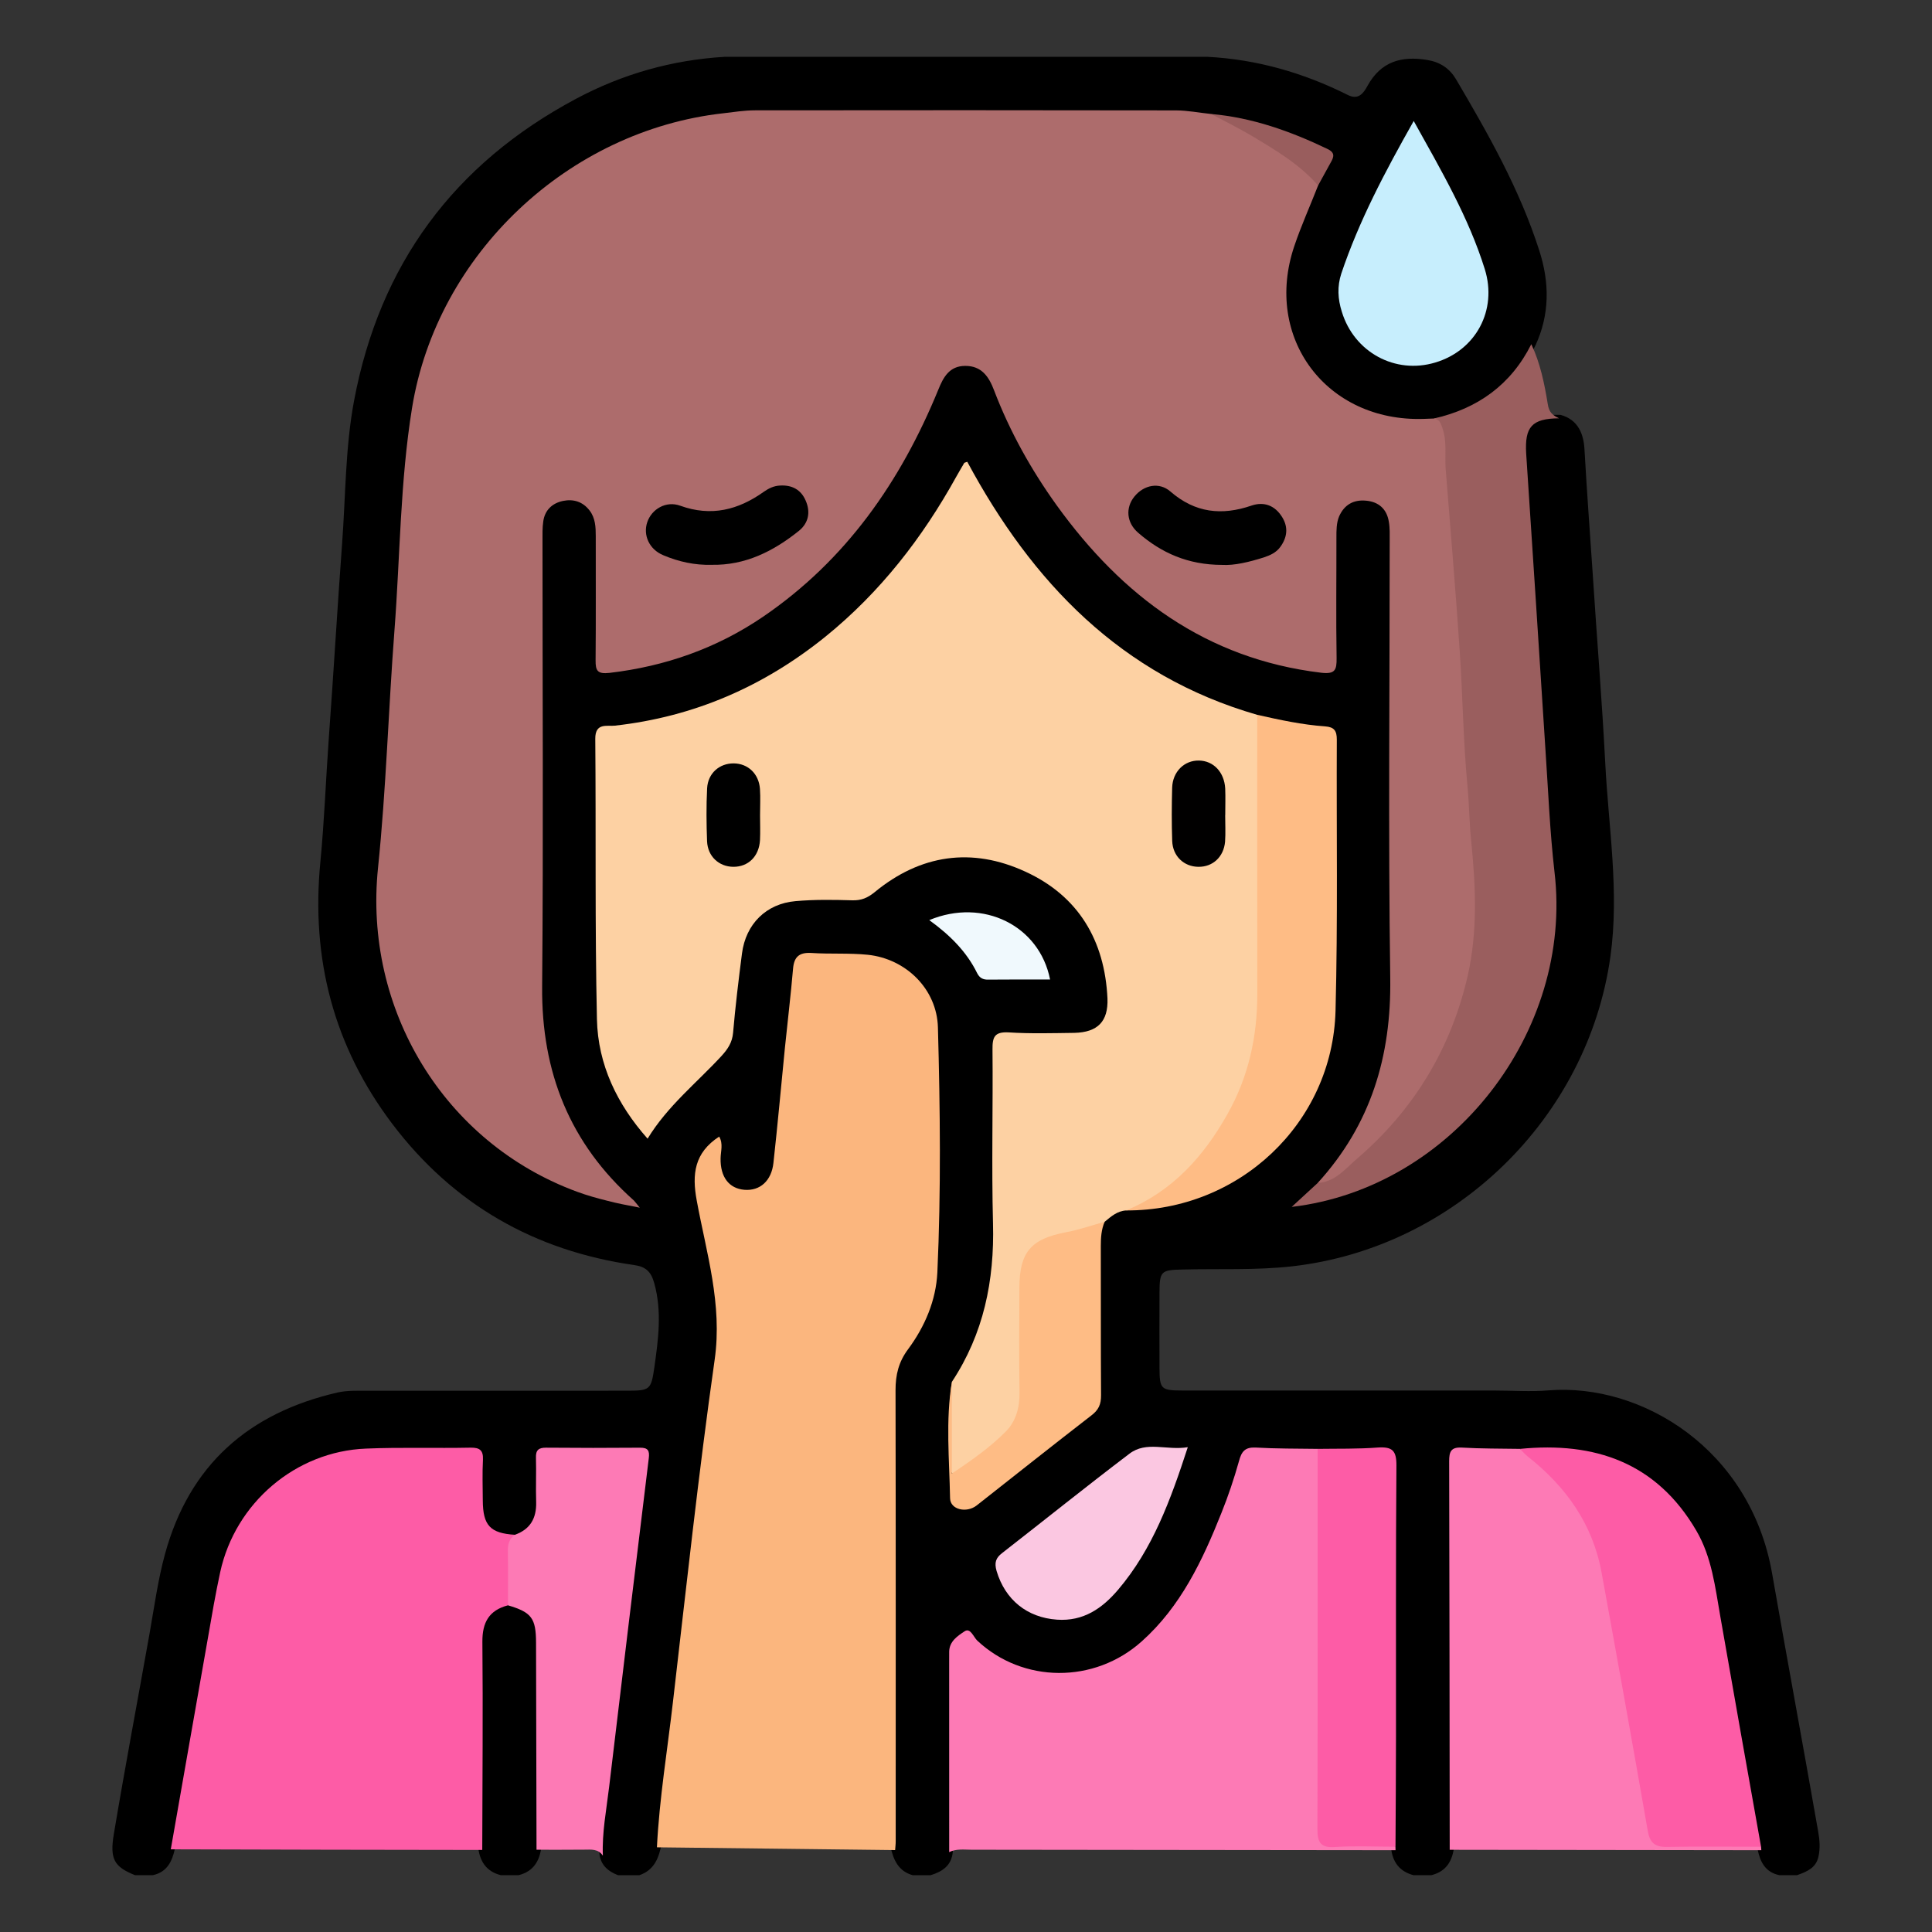 <?xml version="1.0" encoding="utf-8"?>
<!-- Generator: Adobe Illustrator 16.0.0, SVG Export Plug-In . SVG Version: 6.00 Build 0)  -->
<!DOCTYPE svg PUBLIC "-//W3C//DTD SVG 1.1//EN" "http://www.w3.org/Graphics/SVG/1.1/DTD/svg11.dtd">
<svg version="1.1" id="Layer_1" xmlns="http://www.w3.org/2000/svg" xmlns:xlink="http://www.w3.org/1999/xlink" x="0px" y="0px"
	 width="85px" height="85px" viewBox="0 0 85 85" enable-background="new 0 0 85 85" xml:space="preserve">
<rect x="0" y="0" width="85" height="85" fill="#333333" stroke="none"/>
<g>
	<path d="M31.877,2.5c7.082,0,14.164,0,21.25,0c2.181,0.114,4.227,0.705,6.172,1.679c0.457,0.228,0.681-0.062,0.862-0.397
		c0.59-1.073,1.494-1.336,2.642-1.142c0.56,0.093,0.969,0.371,1.248,0.834c1.425,2.417,2.809,4.857,3.671,7.549
		c0.455,1.409,0.464,2.809-0.17,4.177c-0.934,1.875-2.443,3-4.498,3.389c-3.99,0.622-7.971-3.318-6.338-7.778
		c0.327-0.903,0.688-1.794,1.088-2.67c0.714-1.319,0.718-1.332-0.68-1.931c-1.263-0.545-2.586-0.887-3.966-1.003
		c-0.82-0.139-1.655-0.143-2.481-0.143c-5.702,0.004-11.41-0.051-17.11,0.018C29.47,5.13,25.926,6.604,22.937,9.467
		c-3.316,3.184-4.759,7.098-4.919,11.612c-0.064,1.892-0.245,3.787-0.388,5.677c-0.137,1.867-0.25,3.736-0.373,5.599
		c-0.136,2.052-0.276,4.098-0.416,6.149c-0.332,5.009,1.481,9.054,5.517,12.061c1.503,1.125,3.184,1.843,5.178,2.232
		c-0.499-0.551-0.96-0.931-1.321-1.397c-1.609-2.085-2.529-4.42-2.53-7.076c-0.001-6.762,0-13.534,0-20.301
		c0-0.34-0.015-0.677,0.031-1.014c0.098-0.664,0.479-1.063,1.09-1.147c0.626-0.091,1.204,0.221,1.47,0.796
		c0.177,0.389,0.197,0.807,0.197,1.222c0.004,1.484,0,2.968,0.003,4.452c0.002,1.057,0.054,1.108,1.126,0.93
		c3.13-0.513,5.806-1.928,8.093-4.104c2.338-2.224,4.027-4.891,5.292-7.842c0.064-0.141,0.12-0.286,0.184-0.431
		c0.245-0.562,0.621-0.972,1.284-0.976c0.684-0.004,1.114,0.393,1.368,0.982c0.441,1.005,0.889,2.002,1.427,2.953
		c1.946,3.446,4.463,6.334,8.08,8.128c1.305,0.655,2.702,1.074,4.157,1.296c0.973,0.154,1.036,0.1,1.038-0.866
		c0.004-1.484,0-2.968,0.003-4.452c0-0.419,0.008-0.832,0.169-1.227c0.263-0.624,0.841-0.961,1.507-0.865
		c0.601,0.084,0.98,0.482,1.076,1.15c0.054,0.361,0.038,0.729,0.038,1.092c0,6.588-0.036,13.172,0.011,19.754
		c0.019,3.223-1.004,5.973-3.22,8.279c-0.188,0.193-0.379,0.363-0.558,0.545c-0.021,0.021-0.007,0.046-0.031,0.124
		c3.359-0.723,6.079-2.402,8.102-5.16c2.096-2.863,2.866-6.051,2.503-9.583c-0.186-1.882-0.255-3.78-0.382-5.675
		c-0.119-1.967-0.257-3.94-0.396-5.908c-0.158-2.284-0.362-4.562-0.422-6.846c-0.036-0.963,0.583-1.421,1.735-1.377
		c0.796,0.22,1.021,0.872,1.053,1.562c0.102,1.821,0.238,3.632,0.361,5.452c0.177,2.775,0.409,5.549,0.551,8.325
		c0.145,2.822,0.623,5.634,0.228,8.482C69.858,49.192,64,54.9,56.857,55.712c-1.616,0.182-3.229,0.1-4.835,0.142
		c-0.946,0.019-1.005,0.069-1.009,1.034c-0.004,1.094-0.004,2.187,0,3.28c0.004,0.951,0.058,1.008,1.024,1.009
		c4.588,0.003,9.164,0.001,13.748,0.001c0.781,0,1.566,0.058,2.343-0.007c4.107-0.328,8.878,2.59,9.835,8.042
		c0.664,3.8,1.367,7.582,2.032,11.383c0.063,0.354,0.09,0.719,0.012,1.077c-0.106,0.517-0.523,0.675-0.943,0.827
		c-0.257,0-0.521,0-0.781,0c-0.602-0.127-0.835-0.561-0.948-1.103c-0.02-0.079-0.042-0.161-0.054-0.242
		c-0.742-3.882-1.358-7.783-2.121-11.65c-0.655-3.367-3.307-5.535-6.731-5.535c-0.568,0-1.147-0.019-1.716,0.02
		c-0.68,0.016-1.349,0.001-2.027,0.015c-0.446,0.011-0.671,0.219-0.678,0.673c-0.003,0.279-0.008,0.567-0.009,0.856
		c-0.013,5.224,0.037,10.438-0.017,15.661c-0.069,0.649-0.328,1.14-1.012,1.306c-0.257,0-0.523,0-0.781,0
		c-0.616-0.165-0.925-0.578-0.987-1.2c-0.01-0.102-0.019-0.191-0.027-0.282c-0.025-5.103-0.005-10.211-0.012-15.313
		c0-0.257,0.005-0.524-0.003-0.78c-0.034-0.808-0.113-0.894-0.906-0.924c-0.702-0.017-1.406,0.011-2.107-0.015
		c-0.803-0.027-1.608,0.014-2.421-0.023c-0.659-0.042-0.962,0.25-1.159,0.871c-0.579,1.87-1.357,3.659-2.368,5.338
		c-0.565,0.949-1.308,1.763-2.142,2.466c-1.922,1.592-4.815,1.566-6.873-0.04c-0.259-0.189-0.458-0.578-0.863-0.36
		c-0.37,0.193-0.374,0.591-0.376,0.961c-0.026,2.756,0.022,5.523-0.027,8.28c-0.056,0.601-0.46,0.865-0.978,1.022
		c-0.262,0-0.519,0-0.781,0c-0.63-0.173-0.854-0.675-0.977-1.247c-0.081-1.975-0.032-3.958-0.036-5.935
		c-0.007-4.584,0.008-9.159-0.01-13.745c-0.004-0.947,0.224-1.776,0.758-2.565c0.768-1.117,1.14-2.368,1.131-3.751
		c-0.019-3.169-0.003-6.349-0.007-9.527c-0.003-2.008-1.014-3.167-3.021-3.509c-0.649-0.111-1.3-0.104-1.946-0.111
		c-0.618-0.006-0.892,0.301-0.957,0.889c-0.218,2.071-0.438,4.134-0.632,6.212c-0.054,0.601-0.131,1.186-0.193,1.786
		c-0.096,0.981-0.641,1.55-1.439,1.531c-0.744-0.006-1.216-0.547-1.339-1.521c-0.01-0.098-0.001-0.214-0.147-0.333
		c-0.458,0.391-0.646,0.873-0.552,1.469c0.108,0.672,0.224,1.346,0.394,1.995c0.661,2.509,0.59,5.013,0.259,7.58
		c-0.846,6.455-1.601,12.909-2.334,19.375c-0.113,0.619-0.311,1.178-0.982,1.406c-0.312,0-0.625,0-0.938,0
		c-0.433-0.166-0.758-0.436-0.818-0.933c-0.152-1.359,0.167-2.689,0.325-4.036c0.486-4.102,0.962-8.215,1.482-12.312
		c0.025-0.188,0.02-0.37,0.042-0.545c0.075-0.524-0.166-0.699-0.658-0.694c-0.992,0.012-1.979,0.015-2.967,0
		c-0.585-0.011-0.79,0.257-0.769,0.804c0.013,0.467,0.019,0.938-0.014,1.403c-0.059,0.702-0.337,1.253-1.061,1.484
		c-1.162,0.04-1.673-0.433-1.713-1.587c-0.019-0.468-0.015-0.937-0.01-1.403c0.01-0.484-0.2-0.712-0.7-0.708
		c-1.555,0.01-3.118-0.077-4.674,0.024c-2.697,0.19-5.213,2.5-5.761,5.28c-0.674,3.41-1.251,6.847-1.856,10.277
		c-0.105,0.592-0.219,1.174-0.34,1.764c-0.12,0.561-0.34,1.045-0.977,1.181c-0.262,0-0.52,0-0.781,0
		c-0.926-0.37-1.119-0.713-0.93-1.828c0.495-2.954,1.052-5.9,1.577-8.849c0.202-1.146,0.36-2.312,0.67-3.448
		c1.073-3.925,3.686-6.215,7.603-7.113c0.413-0.091,0.832-0.075,1.246-0.075c3.827-0.001,7.654,0.001,11.48-0.002
		c1.004-0.001,1.058-0.036,1.2-1.014c0.174-1.238,0.344-2.463-0.001-3.711c-0.14-0.506-0.363-0.73-0.889-0.804
		c-4.381-0.625-7.96-2.676-10.633-6.204c-2.584-3.414-3.586-7.27-3.169-11.53c0.175-1.813,0.241-3.631,0.371-5.448
		c0.21-2.852,0.374-5.705,0.585-8.557c0.156-2.096,0.138-4.218,0.527-6.291c1.126-5.981,4.383-10.408,9.764-13.279
		C27.39,3.254,29.565,2.64,31.877,2.5z"/>
	<path fill-rule="evenodd" clip-rule="evenodd" d="M22.815,82.5c-0.262,0-0.52,0-0.781,0c-0.666-0.166-0.938-0.641-1.004-1.279
		c-0.047-3.016-0.026-6.021-0.011-9.035c0.005-1.085,0.327-1.461,1.322-1.715c1.03,0.198,1.451,0.654,1.484,1.768
		c0.044,1.562,0.015,3.124,0.012,4.686c-0.003,1.429,0.029,2.856-0.015,4.295C23.753,81.854,23.485,82.335,22.815,82.5z"/>
	<path fill-rule="evenodd" clip-rule="evenodd" fill="#AD6C6C" d="M57.991,8.161c-0.348,0.891-0.744,1.766-1.049,2.672
		c-1.361,4.033,1.418,7.729,5.682,7.597c0.156-0.004,0.302-0.008,0.458-0.017c0.583-0.146,0.576,0.335,0.652,0.65
		c0.166,0.709,0.157,1.448,0.19,2.172c0.11,1.891,0.238,3.78,0.373,5.675c0.188,2.744,0.37,5.489,0.558,8.239
		c0.169,2.432,0.492,4.884,0.038,7.308c-0.745,3.865-2.719,6.992-5.889,9.346c-0.557,0.412-0.587,0.406-1.028,0.239
		c2.334-2.562,3.242-5.569,3.189-9.021c-0.091-6.404-0.023-12.811-0.024-19.216c0-0.284,0.012-0.573-0.038-0.853
		c-0.09-0.558-0.446-0.875-1.004-0.925c-0.552-0.052-0.958,0.181-1.185,0.695c-0.119,0.292-0.117,0.606-0.117,0.92
		c0.003,1.773-0.021,3.543,0.008,5.312c0.005,0.511-0.054,0.718-0.682,0.643c-5.062-0.61-8.745-3.361-11.636-7.37
		c-1.124-1.565-2.062-3.246-2.752-5.054c-0.229-0.606-0.551-1.078-1.271-1.075c-0.698,0.002-0.964,0.502-1.187,1.058
		c-1.656,4.038-4.061,7.494-7.713,9.983c-2.037,1.385-4.297,2.178-6.745,2.465c-0.53,0.058-0.62-0.088-0.615-0.556
		c0.016-1.823,0.005-3.648,0.007-5.468c0-0.395-0.017-0.786-0.27-1.118c-0.3-0.392-0.712-0.519-1.179-0.422
		c-0.473,0.103-0.789,0.405-0.86,0.894c-0.042,0.28-0.034,0.573-0.034,0.857c-0.001,6.534,0.041,13.074-0.016,19.611
		c-0.035,3.769,1.219,6.911,4.041,9.419c0.053,0.054,0.098,0.123,0.255,0.312c-0.563-0.111-0.995-0.188-1.418-0.302
		c-0.449-0.111-0.905-0.238-1.341-0.399c-5.859-2.154-9.402-8.036-8.757-14.255c0.358-3.462,0.456-6.957,0.722-10.433
		c0.25-3.265,0.25-6.561,0.775-9.8c1.101-6.771,6.879-12.204,13.698-12.961c0.465-0.055,0.932-0.129,1.394-0.129
		c6.171-0.007,12.342-0.008,18.513,0.003c0.521,0.001,1.031,0.105,1.552,0.158c1.705,0.46,3.071,1.491,4.426,2.562
		C57.888,7.722,58.072,7.88,57.991,8.161z"/>
	<path fill-rule="evenodd" clip-rule="evenodd" fill="#FDD1A3" d="M41.878,60.797c1.399-2.117,1.876-4.456,1.81-6.968
		c-0.066-2.555,0.002-5.101-0.022-7.655c-0.006-0.555,0.091-0.785,0.711-0.753c0.958,0.062,1.93,0.033,2.891,0.021
		c1.022-0.025,1.493-0.497,1.456-1.511c-0.119-2.557-1.279-4.514-3.614-5.583c-2.348-1.082-4.612-0.76-6.633,0.907
		c-0.305,0.248-0.583,0.366-0.977,0.355c-0.83-0.025-1.671-0.037-2.497,0.036c-1.297,0.112-2.192,1.008-2.359,2.304
		c-0.15,1.162-0.291,2.326-0.392,3.493c-0.038,0.419-0.228,0.707-0.502,1.008c-1.088,1.183-2.373,2.195-3.259,3.646
		c-1.337-1.509-2.184-3.253-2.228-5.251c-0.091-4.111-0.038-8.23-0.073-12.343c-0.005-0.719,0.521-0.539,0.858-0.577
		c3.49-0.387,6.56-1.728,9.278-3.924c2.399-1.946,4.256-4.336,5.745-7.026c0.114-0.204,0.233-0.403,0.352-0.608
		c0.008-0.014,0.042-0.015,0.133-0.052c2.849,5.297,6.769,9.407,12.757,11.134c0.255,0.308,0.229,0.677,0.229,1.043
		c0.002,3.898,0.077,7.794-0.019,11.695c-0.098,3.525-1.597,6.404-4.479,8.513c-0.443,0.328-0.945,0.517-1.504,0.554
		c-0.388,0.026-0.656,0.264-0.939,0.499c-0.403,0.529-1.035,0.547-1.6,0.685c-1.518,0.351-1.9,0.786-1.924,2.348
		c-0.021,1.447-0.017,2.902-0.002,4.359c0.009,1.064-0.41,1.902-1.265,2.529c-0.46,0.334-0.889,0.724-1.372,1.027
		c-0.383,0.24-0.676,0.283-0.642-0.34C41.863,63.178,41.708,61.98,41.878,60.797z"/>
	<path fill-rule="evenodd" clip-rule="evenodd" fill="#FBB67E" d="M39.382,81.396c-3.491-0.044-6.988-0.078-10.48-0.122
		c0.108-2.152,0.463-4.29,0.709-6.429c0.583-5.009,1.121-10.025,1.831-15.021c0.348-2.448-0.363-4.69-0.788-7.003
		c-0.218-1.167-0.104-2.104,0.987-2.816c0.185,0.318,0.066,0.646,0.062,0.961c-0.015,0.818,0.372,1.325,1.047,1.38
		c0.685,0.056,1.193-0.392,1.278-1.184c0.186-1.687,0.337-3.365,0.504-5.053c0.118-1.166,0.26-2.329,0.359-3.491
		c0.044-0.514,0.263-0.721,0.796-0.692c0.829,0.056,1.666-0.004,2.491,0.08c1.681,0.176,3.044,1.509,3.087,3.201
		c0.098,3.591,0.139,7.185-0.025,10.775c-0.06,1.229-0.546,2.377-1.287,3.377c-0.416,0.556-0.555,1.127-0.553,1.81
		c0.013,6.616,0.008,13.221,0.007,19.838C39.408,81.141,39.39,81.263,39.382,81.396z"/>
	<path fill-rule="evenodd" clip-rule="evenodd" fill="#FD5CA6" d="M21.217,81.39c-4.567-0.006-9.135-0.012-13.703-0.028
		c0.543-3.09,1.084-6.19,1.63-9.278c0.169-0.979,0.335-1.948,0.544-2.917c0.664-3.046,3.318-5.313,6.416-5.435
		c1.531-0.064,3.073-0.01,4.605-0.041c0.398-0.005,0.557,0.117,0.539,0.53c-0.032,0.602-0.01,1.195-0.007,1.797
		c0.007,1.098,0.326,1.438,1.409,1.506c-0.046,0.768-0.097,1.537-0.078,2.31c0.005,0.278-0.022,0.563-0.225,0.794
		c-0.83,0.217-1.13,0.75-1.124,1.606C21.252,75.285,21.224,78.337,21.217,81.39z"/>
	<path fill-rule="evenodd" clip-rule="evenodd" fill="#FD7AB5" d="M61.398,81.401c-6.22-0.008-12.428-0.016-18.646-0.021
		c-0.331,0-0.676-0.053-0.992,0.106c0-2.787,0-5.565-0.001-8.354c0-0.156-0.001-0.312,0.001-0.469
		c0.008-0.457,0.383-0.696,0.673-0.889c0.258-0.18,0.394,0.246,0.563,0.406c2.003,1.879,5.151,1.905,7.239,0.031
		c1.714-1.534,2.669-3.554,3.502-5.646c0.298-0.74,0.556-1.508,0.773-2.282c0.111-0.421,0.263-0.617,0.729-0.597
		c0.911,0.053,1.815,0.045,2.729,0.058c0.33,0.401,0.247,0.884,0.248,1.345c0.005,4.76,0.002,9.519,0.002,14.279
		c0,0.256,0.016,0.524,0.001,0.779c-0.033,0.64,0.274,0.85,0.895,0.866c0.754,0.019,1.562-0.222,2.28,0.234
		C61.396,81.303,61.397,81.349,61.398,81.401z"/>
	<path fill-rule="evenodd" clip-rule="evenodd" fill="#FD7AB5" d="M77.491,81.401c-4.573-0.005-9.137-0.011-13.71-0.018
		c-0.006-5.697-0.009-11.396-0.024-17.094c0-0.408,0.069-0.624,0.545-0.602c0.856,0.051,1.716,0.043,2.572,0.057
		c2.067,1.149,3.23,2.958,3.745,5.214c0.47,2.075,0.772,4.192,1.16,6.292c0.301,1.617,0.584,3.234,0.869,4.843
		c0.149,0.867,0.238,0.928,1.128,0.933c0.938,0.01,1.875-0.002,2.812,0.005c0.31,0.005,0.63-0.023,0.891,0.218
		C77.482,81.304,77.487,81.349,77.491,81.401z"/>
	<path fill-rule="evenodd" clip-rule="evenodd" fill="#9A5E5E" d="M57.977,52.042c0.764-0.037,1.219-0.63,1.714-1.053
		c2.518-2.159,4.162-4.874,4.894-8.112c0.423-1.916,0.34-3.86,0.149-5.799c-0.093-0.823-0.09-1.647-0.17-2.473
		c-0.19-2.005-0.209-4.027-0.348-6.042c-0.178-2.653-0.406-5.305-0.614-7.952c-0.038-0.596,0.064-1.192-0.142-1.779
		c-0.075-0.222-0.126-0.383-0.378-0.418c1.93-0.436,3.396-1.488,4.289-3.271c0.395,0.834,0.578,1.737,0.724,2.634
		c0.053,0.378,0.234,0.501,0.497,0.627c-1.195,0.01-1.515,0.374-1.447,1.546c0.288,4.324,0.566,8.654,0.845,12.983
		c0.124,1.816,0.195,3.634,0.402,5.437c0.829,7.005-4.499,13.897-11.563,14.729C57.271,52.688,57.63,52.365,57.977,52.042z"/>
	<path fill-rule="evenodd" clip-rule="evenodd" fill="#FD5CA6" d="M77.479,81.249c-1.381,0-2.761-0.018-4.131,0.007
		c-0.551,0.011-0.766-0.181-0.857-0.729c-0.661-3.79-1.337-7.564-2.028-11.339c-0.391-2.149-1.579-3.796-3.268-5.124
		c-0.112-0.091-0.218-0.216-0.321-0.319c3.29-0.326,6.009,0.604,7.755,3.593c0.687,1.171,0.832,2.499,1.062,3.804
		C76.278,74.511,76.879,77.881,77.479,81.249z"/>
	<path fill-rule="evenodd" clip-rule="evenodd" fill="#FD7AB5" d="M22.348,70.627c0-0.789,0.01-1.579-0.005-2.368
		c-0.008-0.305,0.053-0.548,0.308-0.735c0.68-0.239,0.956-0.73,0.938-1.437c-0.021-0.646,0.009-1.305-0.009-1.949
		c-0.014-0.339,0.119-0.449,0.448-0.446c1.376,0.013,2.756,0.012,4.133,0.001c0.356-0.002,0.424,0.135,0.382,0.47
		c-0.589,4.821-1.172,9.644-1.744,14.458c-0.119,1.004-0.317,2.004-0.275,3.021c-0.206-0.308-0.517-0.267-0.825-0.265
		c-0.698,0.007-1.396,0.004-2.094,0.004c-0.007-3.032-0.012-6.066-0.021-9.1C23.582,71.188,23.387,70.935,22.348,70.627z"/>
	<path fill-rule="evenodd" clip-rule="evenodd" fill="#FEBC85" d="M49.54,53.254c2.037-0.837,3.42-2.376,4.467-4.245
		c0.927-1.643,1.312-3.415,1.309-5.291c-0.005-4.095-0.003-8.179-0.003-12.269c0.991,0.223,1.975,0.438,2.986,0.508
		c0.399,0.03,0.516,0.19,0.515,0.583c-0.018,3.979,0.048,7.959-0.056,11.932C58.625,49.423,54.501,53.282,49.54,53.254z"/>
	<path fill-rule="evenodd" clip-rule="evenodd" fill="#FD5CA6" d="M61.396,81.248c-0.881,0-1.777-0.044-2.655,0.012
		c-0.638,0.045-0.782-0.195-0.78-0.798c0.016-5.569,0.01-11.149,0.01-16.718c0.879-0.013,1.771,0.008,2.647-0.059
		c0.634-0.04,0.824,0.128,0.819,0.794c-0.032,3.978-0.015,7.956-0.019,11.934C61.417,78.028,61.404,79.635,61.396,81.248z"/>
	<path fill-rule="evenodd" clip-rule="evenodd" fill="#C7EEFD" d="M62.198,5.323c1.229,2.208,2.417,4.248,3.125,6.513
		c0.566,1.808-0.391,3.583-2.179,4.114c-1.761,0.53-3.567-0.452-4.109-2.234c-0.177-0.558-0.209-1.112-0.023-1.681
		C59.791,9.721,60.924,7.575,62.198,5.323z"/>
	<path fill-rule="evenodd" clip-rule="evenodd" fill="#FEBC85" d="M41.878,60.797c0,1.301,0,2.593,0,4.031
		c0.911-0.604,1.702-1.169,2.386-1.86c0.437-0.452,0.602-1.049,0.59-1.716c-0.022-1.538-0.012-3.067-0.005-4.605
		c0.006-1.566,0.516-2.137,2.032-2.43c0.588-0.106,1.151-0.308,1.719-0.464c-0.146,0.336-0.169,0.698-0.169,1.068
		c0.007,2.188-0.004,4.374,0.011,6.561c0.002,0.399-0.103,0.652-0.441,0.903c-1.685,1.303-3.359,2.633-5.033,3.95
		c-0.444,0.346-1.162,0.187-1.169-0.321C41.768,64.21,41.598,62.498,41.878,60.797z"/>
	<path fill-rule="evenodd" clip-rule="evenodd" fill="#FBC7E1" d="M52.258,63.67c-0.757,2.326-1.544,4.481-3.067,6.273
		c-0.697,0.819-1.527,1.399-2.692,1.315c-1.314-0.093-2.277-0.875-2.654-2.143c-0.103-0.365-0.037-0.571,0.246-0.788
		c1.868-1.455,3.714-2.939,5.594-4.366C50.439,63.382,51.33,63.826,52.258,63.67z"/>
	<path fill-rule="evenodd" clip-rule="evenodd" fill="#F0F9FD" d="M40.884,40.481c2.382-0.992,4.852,0.253,5.315,2.614
		c-0.905,0-1.811-0.006-2.706,0.004c-0.237,0.009-0.39-0.065-0.501-0.282C42.527,41.869,41.794,41.14,40.884,40.481z"/>
	<path fill-rule="evenodd" clip-rule="evenodd" fill="#995D5D" d="M57.991,8.161c-0.821-0.942-1.891-1.569-2.942-2.198
		c-0.579-0.341-1.171-0.635-1.764-0.948c1.804,0.157,3.485,0.756,5.101,1.53c0.344,0.16,0.317,0.334,0.164,0.599
		C58.36,7.477,58.184,7.82,57.991,8.161z"/>
	<path fill-rule="evenodd" clip-rule="evenodd" d="M31.305,24.849c-0.734,0.021-1.448-0.135-2.122-0.421
		c-0.622-0.256-0.901-0.887-0.704-1.461c0.197-0.573,0.828-0.945,1.45-0.717c1.359,0.49,2.546,0.188,3.671-0.611
		c0.216-0.153,0.448-0.265,0.72-0.277c0.521-0.03,0.917,0.177,1.125,0.659c0.224,0.507,0.13,0.991-0.301,1.338
		C34.025,24.255,32.788,24.879,31.305,24.849z"/>
	<path fill-rule="evenodd" clip-rule="evenodd" d="M53.765,24.853c-1.508-0.002-2.672-0.532-3.687-1.411
		c-0.524-0.449-0.566-1.109-0.168-1.597c0.413-0.51,1.092-0.651,1.586-0.218c1.084,0.939,2.256,1.067,3.57,0.615
		c0.552-0.186,1.031,0.001,1.343,0.508c0.28,0.451,0.223,0.897-0.083,1.315c-0.173,0.241-0.439,0.364-0.711,0.455
		C54.971,24.724,54.309,24.887,53.765,24.853z"/>
	<path fill-rule="evenodd" clip-rule="evenodd" fill="#010000" d="M53.903,35.862c0,0.39,0.022,0.782-0.005,1.17
		c-0.06,0.672-0.545,1.115-1.179,1.104c-0.629-0.007-1.123-0.464-1.147-1.138c-0.027-0.78-0.023-1.562-0.002-2.342
		c0.021-0.71,0.54-1.208,1.179-1.195c0.638,0.01,1.114,0.508,1.155,1.229c0.016,0.39,0.002,0.781,0.002,1.171
		C53.905,35.862,53.904,35.862,53.903,35.862z"/>
	<path fill-rule="evenodd" clip-rule="evenodd" d="M33.439,35.872c0,0.366,0.015,0.728-0.002,1.087
		c-0.041,0.72-0.517,1.182-1.176,1.177c-0.625-0.005-1.123-0.452-1.153-1.121c-0.029-0.775-0.037-1.554,0.002-2.329
		c0.034-0.666,0.542-1.105,1.171-1.1c0.624,0.005,1.107,0.454,1.154,1.125C33.462,35.093,33.438,35.483,33.439,35.872z"/>
</g>
</svg>
